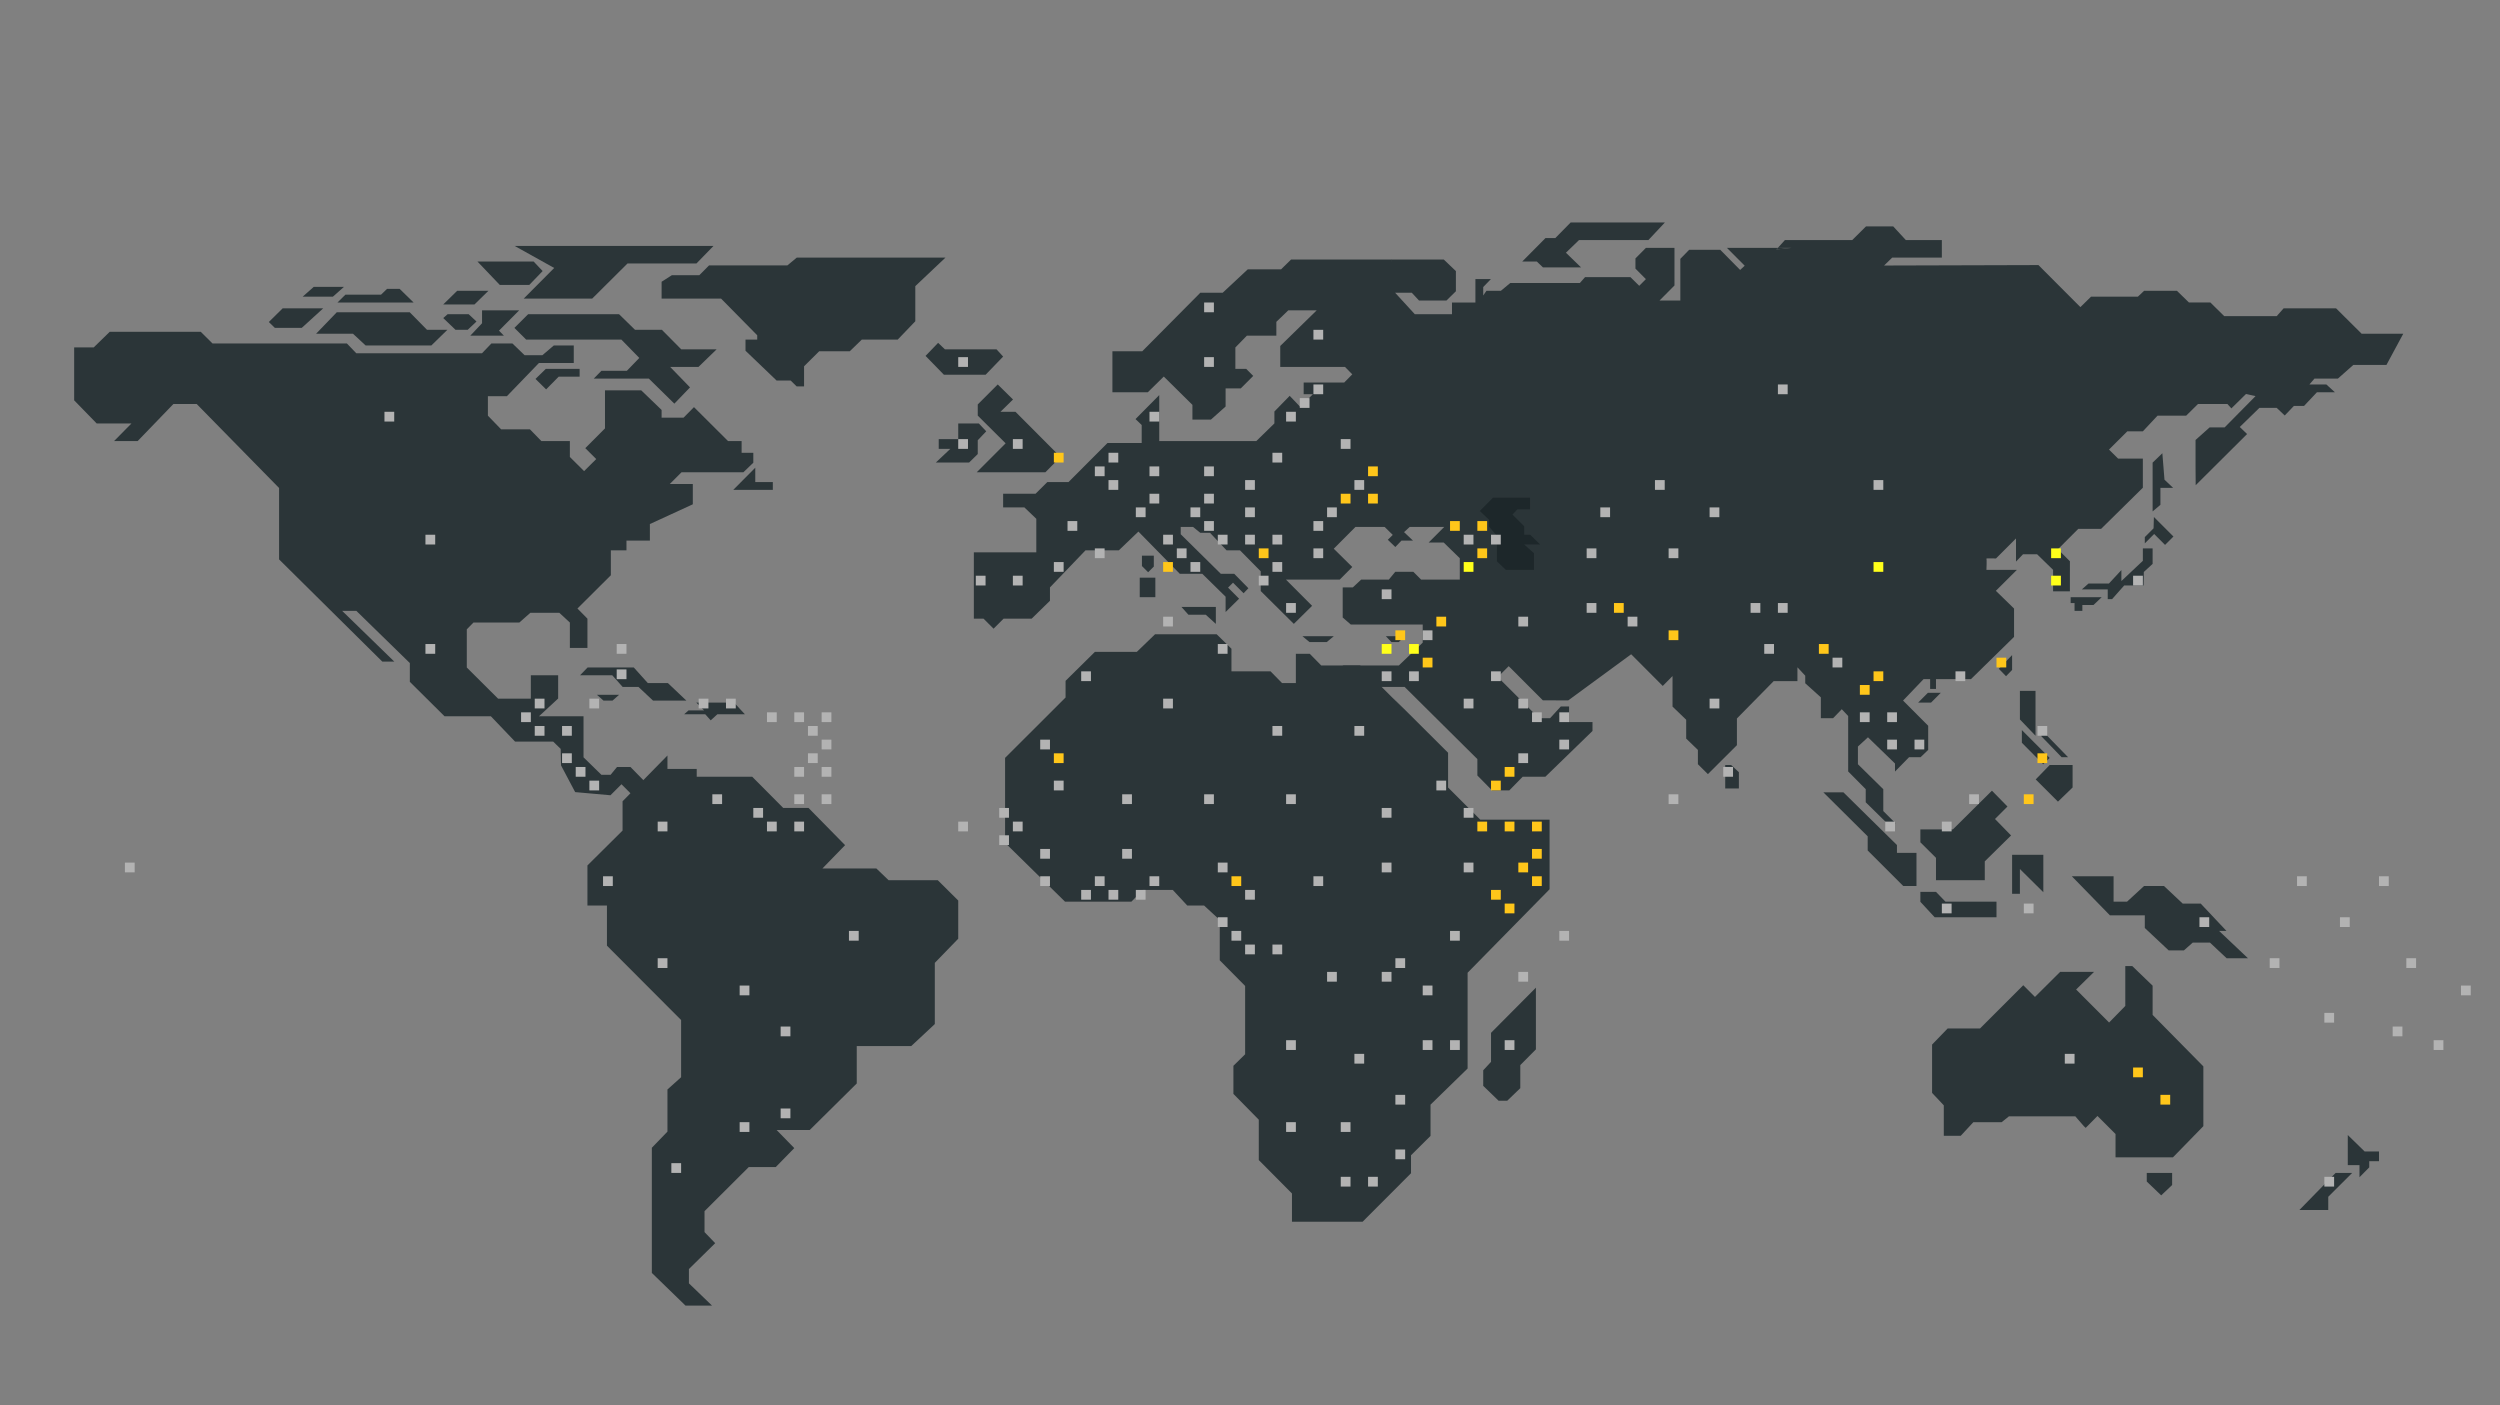 <?xml version="1.0" encoding="utf-8"?>
<!-- Generator: Adobe Illustrator 17.1.0, SVG Export Plug-In . SVG Version: 6.00 Build 0)  -->
<!DOCTYPE svg PUBLIC "-//W3C//DTD SVG 1.1//EN" "http://www.w3.org/Graphics/SVG/1.1/DTD/svg11.dtd">
<svg version="1.1" xmlns="http://www.w3.org/2000/svg" xmlns:xlink="http://www.w3.org/1999/xlink" x="0px" y="0px"
	 viewBox="0 0 1281 720" enable-background="new 0 0 1281 720" xml:space="preserve">
<rect x="0" y="0" width="1281" height="720" fill="#808080" stroke="none"/>
<g id="map">
	<g>
		<polygon fill-rule="evenodd" clip-rule="evenodd" fill="#2B3538" points="279.679,189 274.385,194.166 279.829,199.526 
			286.272,193 297,193 297,189 		"/>
		<polygon fill-rule="evenodd" clip-rule="evenodd" fill="#2B3538" points="144.832,158 137.74,164.998 140.836,168 154.621,168 
			165.601,158 		"/>
		<polygon fill-rule="evenodd" clip-rule="evenodd" fill="#2B3538" points="380,232 380,226 373.041,226 355.594,208.613 
			350.266,214 339,214 339,210.054 328.558,200 310,200 310,219.51 299.901,229.632 305.506,235.225 299.286,241.398 292,234.16 
			292,226 277.399,226 271.552,220 256.785,220 250,212.986 250,203 259.738,203 276.146,186 294,186 294,177 283.798,177 
			277.931,182 268.795,182 262.574,176 251.785,176 246.98,181 182.555,181 177.754,176 108.902,176 102.843,170 56.235,170 
			48.033,178 38,178 38,205.126 49.56,217 67.34,217 58.45,226 70.536,226 88.865,207 100.77,207 143,250.05 143,286.634 
			195.886,339 202.035,339 175.321,313 182.589,313 210,339.753 210,349.37 227.761,367 251.505,367 263.927,380 283.452,380 
			287.294,383.722 287.47,392.185 294.714,405.877 312.805,407.488 318.436,401.85 323.25,406.661 334.842,405.043 323.05,393 
			316.163,393 312.876,397 308.151,397 299,388.052 299,367 285.746,367 276.189,367 286,357.917 286,346 272,346 272,358 
			255.226,358 239.186,342.034 239.192,322.458 242.588,319 266.095,319 271.755,314 286.605,314 292,318.997 292,332 301,332 
			301,317 295.879,311.805 313,294.758 313,282 321,282 321,277 333,277 333,268.521 355,258.399 355,248 343.208,248 349.201,242 
			380.898,242 386,237.09 386,232 		"/>
		<polygon fill-rule="evenodd" clip-rule="evenodd" fill="#2B3538" points="1100,601 1113,601 1113,607.212 1107.399,612.506 
			1100,605.414 		"/>
		<polygon fill="#2B3538" points="1103,520.045 1103,505.061 1092.562,495 1089,495 1089,515.45 1080.692,523.94 1063.803,507.025 
			1072.984,498 1055.604,498 1042.718,510.82 1036.725,504.826 1014.55,527 997.969,527 990,535.227 990,560 996,566.392 996,582 
			1004.661,582 1011.154,575 1025.637,575 1029.383,572 1055.708,572 1063.385,572 1067.754,577.026 1068.714,577.92 
			1074.746,571.819 1084,581.076 1084,593 1113.438,593 1129,577.05 1129,546.415 		"/>
		<polygon fill-rule="evenodd" clip-rule="evenodd" fill="#2B3538" points="884,392 887.047,392 891,395.667 891,404 884,404 		"/>
		<polygon fill-rule="evenodd" clip-rule="evenodd" fill="#2B3538" points="764,529.222 764,544.088 760,548.422 760,556.388 
			767.864,564 772.325,564 779,557.574 779,545.753 787,537.697 787,506.075 		"/>
		<g>
			<polygon fill="#2B3538" points="484.457,132 408.26,132 403.443,136 363.308,136 358.342,141 344.285,141 339,144.366 339,153 
				369.475,153 388,171.792 388,174 382,174 382,179.719 397.945,195 405.149,195 408.215,198 412,198 412,187.683 419.738,180 
				435.408,180 441.595,174 460.002,174 469,164.615 469,146.619 			"/>
		</g>
		<polygon fill="#2B3538" points="387,239.654 375.735,251 396,251 396,247 387,247 		"/>
		<g>
			<polygon fill="#2B3538" points="1205.252,601 1196.773,601 1178.208,620 1193,620 1193,613.232 			"/>
		</g>
		<polygon fill="#2B3538" points="1203,597 1209,597 1209,603.217 1214,598.155 1214,595 1219,595 1219,590 1211.629,590 
			1203,581.583 1203,591.031 		"/>
		<polygon fill="#2B3538" points="1107.987,232.24 1103,237.051 1103,262.058 1107,258.666 1107,250 1113.54,250 1109.081,245.8 		
			"/>
		<polygon fill="#2B3538" points="1103.658,264.898 1113.673,274.913 1109.374,279.212 1103.79,273.612 1099,278.417 1099,275.212 
			1103.491,270.706 		"/>
		<g>
			<polygon fill="#2B3538" points="514.005,182.707 510.624,179 484.181,179 480.694,175.678 474.251,182.364 483.643,192 
				505.038,192 			"/>
		</g>
		<polygon fill="#2B3538" points="716.707,329 719.722,326 710.119,326 712.956,329 		"/>
		<g>
			<polygon fill="#2B3538" points="605.379,311 608.953,315 617.844,315 623,319.675 623,311 			"/>
		</g>
		<g>
			<polygon fill="#2B3538" points="501.566,217 491,217 491,225 481,225 481,230 486.947,230 479.52,237 496.574,237 501,232.653 
				501,225.589 505.353,221.006 			"/>
		</g>
		<polygon fill="#2B3538" points="591.216,284.708 585.124,284.708 585.124,290.036 588.309,293.221 591.216,290.315 		"/>
		<g>
			<rect x="584" y="296" fill="#2B3538" width="8" height="10"/>
		</g>
		<g>
			<polygon fill="#2B3538" points="1103,288.933 1103,281 1098,281 1098,287.354 1087,297.722 1087,292.106 1080.615,299 
				1070.155,299 1066.751,302 1080,302 1080,307 1082.224,307 1088.431,300 1098.365,300 1098.497,293.068 			"/>
		</g>
		<g>
			<polygon fill="#2B3538" points="520.327,211 512.645,211 519.068,204.697 511.243,196.991 501,207.237 501,212.965 
				515.282,227.157 500.465,242 535.649,242 543.4,234.161 			"/>
		</g>
		<path fill="#2B3538" d="M480.497,451h-25.195l-6.256-6h-27.633l11.612-11.941L414.296,414h-12.96l-15.902-16H357v-4h-15v-6.882
			l-23,23.465v15l-18,17.87V464h10v20.565l38,38.093v29.31l-7,6.283v21.583l-8,8.281v64.134L351.265,669h13.585L353,657.577v-7.325
			l13.461-13.243L361,631.329v-10.733L383.666,598h13.829l9.496-9.714L397.922,579h16.993L439,555.168V536h27.911L479,524.724
			v-31.357l12-12.373v-19.561L480.497,451z"/>
		<g>
			<polygon fill="#2B3538" points="683.43,326 667.374,326 670.987,329 679.817,329 			"/>
		</g>
		<g>
			<polygon fill="#2B3538" points="661.524,133 656.43,138 639.364,138 626.502,150 615.046,150 585.284,180 570,180 570,201 
				588.124,201 596.324,192.942 611,207.457 611,215 620.488,215 628,208.293 628,199 635.786,199 642.155,192.62 638.547,189 
				633,189 633,178.038 638.895,172 654,172 654,164.915 660.142,159 674.697,159 656,177.276 656,188 689.169,188 692.902,191.807 
				688.782,196 668,196 668,202 672.74,202 666.233,208.466 660.831,202.825 653,210.854 653,216.951 643.737,226 594,226 
				594,202.444 581.834,214.731 585,217.776 585,227 567.465,227 547.509,247 536.65,247 530.617,253 514,253 514,260 524.907,260 
				531,265.836 531,283 499,283 499,317 503.959,317 509.102,322.143 514.245,317 528.618,317 538,307.836 538,300.986 556.199,282 
				573.277,282 583.32,272.378 604.52,294 616.031,294 628,305.747 628,313.599 634.911,306.775 629.264,301.084 631.795,298.574 
				637.214,303.982 639.678,301.403 632.401,294 625.53,294 605,273.746 605,270 611.309,270 615.013,273 620.015,273 628.49,282 
				635.386,282 646,292.754 646,302.859 662.957,319.675 672.318,310.422 658.929,297 686.463,297 692.903,290.523 683.422,281.164 
				694.539,270 718.032,270 713.209,133 			"/>
			<g>
				<g>
					<g>
						<polygon fill="#2B3538" points="918.014,127 910.981,127 910.141,127.84 						"/>
						<path fill="#2B3538" d="M1210.096,171l-13.082-13h-26.902l-3.534,4h-26.875l-7.109-7h-10.972l-6.16-6h-16.802l-3.199,3
							h-23.996l-5.474,5.368l-21.49-21.543l-79.102,0.233l4.167-4.058H995v-9h-18.458l-6.46-7h-13.938l-7.051,7H914.6l-3.62,4h7.033
							l-7.873,0.84l0.84-0.84h-26.114l9.114,9.146l-2.33,2.182L881.472,128h-15.946L861,132.637V154h-10.671l7.671-7.721V127
							h-14.627L838,132.415v5.221l5.348,5.387l-3.407,3.427L835.434,142h-23.251l-2.659,3h-35.658l-4.814,4h-7.389L760,151.4v-4.312
							l3.939-4.088H756v12.035L755.788,155H744v6h-19.048l-10.09-11h8.544l3.706,4h14.045l4.842-4.766v-10.329L739.812,133h-19.979
							h-6.737l-4.756,135.869l5.314,5.221l-2.535,2.488l3.846,3.712l3.156-3.29h5.892l-4.575-4.333l2.909-2.667h17.675l-7.979,8
							h7.717l8.24,8.035V297h-19.806l-3.996-4h-9.278l-3.292,4h-14.192l-4.277,4H688v15.42l4.138,3.58H729v9.287L716.737,341H687.94
							l18.145,11h13.666L757,388.96v8.399l7.526,7.641h8.846l6.845-7h11.626L816,374.545V370h-12v-8h-4.242l-5.499,6h-5.689
							l-21.102-21.079l5.59-5.579l17.489,17.494l13,0.059l32.262-23.652l16.181,16.23l5.01-5.057v15.644l7,6.731v9.665l6,5.796
							v7.331l5.122,5.074L890,381.826v-13.686L908.84,349H921v-7.073l4,4.285v3.884l8,7.224V368h6.282l4.435-4.597l3.282,3.476
							v28.408l9,9.098v6.71l13.034,12.807l2.139-2.12L965,415.589v-11.197l-13-12.795v-9.076l5.148-4.732L971,391.225v4.115
							l7.193-7.34h5.898l3.909-3.753v-12.38l-12.876-12.898l10.5-10.969H989c0,1,0,5,0,5h3v-5h17.908L1032,326.343v-14.528
							l-9.324-9.086l10.779-10.73h-15.603c0,0,0.226-5.541,0-5.767c-0.226-0.226,4.887-0.072,4.887-0.072l10.26-10.264v11.874
							l3.598-3.771h7.207l8.195,7.989V303h8.612l0.012-15.397l-6.15-6.165L1064.897,271h11.699L1098,249.908V235h-12.669
							l-4.677-4.641l9.394-9.359h7.973l7.495-8h14.673l6.073-6h15.054l2.051,2.26l7.47-7.365l4.896,1.076L1139.902,219h-7.686
							l-7.216,6.44v13.946l0.068,9.231l26.342-26.221l-3.752-3.606l10.057-9.791h8.872l4.109,3.9l4.691-4.9h5.205l6.592-7h9.222
							l-4.382-4h-8.679l2.579-3h12.008l7.904-7h16.973l8.623-16H1210.096z"/>
					</g>
					<polygon fill="#1D272A" points="789.18,279 784.086,274 781,274 781,269.653 775.001,263.678 777.493,261 784,261 784,255 
						765.007,255 758.26,261.827 763,266.357 763,269.853 767,274.547 767,287.633 771.6,292 786,292 786,283.437 780.989,279 					
						"/>
				</g>
				<polygon fill="#2B3538" points="677.02,341 671.112,335 664,335 664,350 656.917,350 651.034,344 631,344 631,332.424 
					623.425,325 591.848,325 582.527,334 561.045,334 546,348.852 546,357.393 515,388.339 515,431.852 545.706,462 579.74,462 
					585.605,456 600.925,456 608.364,464 616.979,464 625,471.391 625,492.058 638,505.191 638,540.214 632,546.115 632,560.512 
					645,573.738 645,594.419 662,611.537 662,626 698.215,626 723,601.169 723,591.968 733,582.036 733,566.027 752,547.506 
					752,498.429 794,455.66 794,420 758.5,420 742,403.532 742,385.71 713.245,357.061 720.205,364.219 696.96,341 				"/>
			</g>
		</g>
		<polygon fill-rule="evenodd" clip-rule="evenodd" fill="#2B3538" points="263.676,126 365.618,126 356.856,135 321.535,135 
			303.441,153 268.348,153 283.968,137.308 		"/>
		<g>
			<polygon fill="#2B3538" points="273.427,134 244.636,134 256.098,146 271.202,146 278.046,138.888 			"/>
			<polygon fill="#2B3538" points="204.76,148 198.339,148 195.232,151 176.977,151 172.926,155 211.918,155 			"/>
			<polygon fill="#2B3538" points="209.95,160 172.567,160 161.972,171 180.865,171 187.323,177 221.034,177 229.236,169 218.8,169 
							"/>
		</g>
		<g>
			<polygon fill="#2B3538" points="155.102,152 170.59,152 176.239,147 160.75,147 			"/>
			<polygon fill="#2B3538" points="229.351,161 227.122,162.975 233.4,169 239.649,169 244.153,164.75 240.15,161 			"/>
			<polygon fill="#2B3538" points="367.192,179 349.065,179 339.158,169 325.392,169 317.205,161 270.614,161 263.583,168.014 
				269.585,174 318.386,174 327.575,183.408 321.202,190 308.153,190 304.234,194 332.465,194 345.535,206.833 353.562,198.494 
				343.38,188 357.912,188 			"/>
		</g>
		<g>
			<polygon fill="#2B3538" points="255.683,169.419 266.038,159 247,159 247,165.628 240.981,172 258.199,172 			"/>
			<polygon fill="#2B3538" points="250.275,149 234.263,149 227.112,156 243.124,156 			"/>
		</g>
		<g>
			<polygon fill="#2B3538" points="987.834,355 982.869,360 989.483,360 994.448,355 			"/>
		</g>
		<g>
			<polygon fill="#2B3538" points="1022.234,419.654 1028.625,413.263 1020.666,405.144 1000.649,425 984,425 984,431.592 
				992,439.551 992,451 1017,451 1017,441.36 1030.469,428.095 			"/>
		</g>
		<polygon fill-rule="evenodd" clip-rule="evenodd" fill="#2B3538" points="1137.058,477 1140.829,477 1127.652,463 1118.423,463 
			1108.841,454 1098.602,454 1089.909,462 1083,462 1083,449 1061.604,449 1081.106,469 1099,469 1099,475.502 1111.253,487 
			1119.011,487 1123.553,483 1132.394,483 1140.917,491 1151.846,491 		"/>
		<g>
			<polygon fill="#2B3538" points="972,437 972,433 944.575,406 934.305,406 957,428.534 957,435.779 975.246,454 982,454 982,437 
							"/>
		</g>
		<g>
			<polygon fill="#2B3538" points="996.842,462 992.016,457 984,457 984,462.089 991.326,470 1023,470 1023,462 			"/>
		</g>
		<g>
			<polygon fill="#2B3538" points="1031,335.67 1024.181,342.68 1027.89,346.484 1031,343.279 			"/>
		</g>
		<g>
			<polygon fill="#2B3538" points="1031,438 1031,458 1035,458 1035,445.288 1047,457.165 1047,438 			"/>
		</g>
		<g>
			<polygon fill="#2B3538" points="1043,376.984 1043,354 1035,354 1035,368.639 			"/>
			<polygon fill="#2B3538" points="1050.257,392 1043.094,399.377 1054.499,410.762 1062,403.496 1062,392 			"/>
		</g>
		<g>
			<polygon fill="#2B3538" points="1046,373.951 1046,377.26 1056.377,388 1059.687,388 			"/>
			<polygon fill="#2B3538" points="1036,380.592 1046.942,391.623 1050.241,388.369 1036,374.083 			"/>
		</g>
		<polygon fill="#2B3538" points="1061,306 1061,309 1063,309 1063,313 1067,313 1067,310 1072.717,310 1076.912,306 		"/>
		<polygon fill="#2B3538" points="804.798,114 796.929,122 791.894,122 779.994,134 787.455,134 790.596,137 810.117,137 
			802.376,129.491 809.099,123 844.64,123 853.085,114 		"/>
		<polygon fill="#2B3538" points="376.123,360 356.779,360 360.748,364 352.799,364 350.561,366 361.378,366 364.156,369.102 
			367.581,366 381.683,366 		"/>
		<polygon fill="#2B3538" points="342.219,350 331.936,350 324.743,342 301.102,342 297.221,346 313.708,346 319.059,352 
			327.175,352 334.628,359 351.711,359 		"/>
	</g>
	<g>
		<polygon fill="#2B3538" points="305.85,356 309.246,359 313.841,359 317.237,356 		"/>
	</g>
</g>
<g id="rects">
	<rect id="SE" x="617" y="183" display="inline" fill="#B3B3B3" width="5" height="5"/>
	<rect id="FI" x="673" y="169" display="inline" fill="#B3B3B3" width="5" height="5"/>
	<rect id="NO" x="617" y="155" display="inline" fill="#B3B3B3" width="5" height="5"/>
	<rect id="IS" x="491" y="183" display="inline" fill="#B3B3B3" width="5" height="5"/>
	<rect id="GB" x="519" y="225" display="inline" fill="#B3B3B3" width="5" height="5"/>
	<rect id="IE" x="491" y="225" display="inline" fill="#B3B3B3" width="5" height="5"/>
	<rect id="BR" x="435" y="477" display="inline" fill="#B3B3B3" width="5" height="5"/>
	<rect id="CV" x="491" y="421" display="inline" fill="#B3B3B3" width="5" height="5"/>
	<rect id="ML" x="575" y="407" display="inline" fill="#B3B3B3" width="5" height="5"/>
	<rect id="NE" x="617" y="407" display="inline" fill="#B3B3B3" width="5" height="5"/>
	<rect id="MG" x="771" y="533" display="inline" fill="#B3B3B3" width="5" height="5"/>
	<rect id="ZA" x="687" y="603" display="inline" fill="#B3B3B3" width="5" height="5"/>
	<rect id="BW" x="687" y="575" display="inline" fill="#B3B3B3" width="5" height="5"/>
	<rect id="ZM" x="694" y="540" display="inline" fill="#B3B3B3" width="5" height="5"/>
	<rect id="MZ" x="743" y="533" display="inline" fill="#B3B3B3" width="5" height="5"/>
	<rect id="MW" x="729" y="533" display="inline" fill="#B3B3B3" width="5" height="5"/>
	<rect id="TZ" x="729" y="505" display="inline" fill="#B3B3B3" width="5" height="5"/>
	<rect id="KM" x="778" y="498" display="inline" fill="#B3B3B3" width="5" height="5"/>
	<rect id="SC" x="799" y="477" display="inline" fill="#B3B3B3" width="5" height="5"/>
	<rect id="RW" x="715" y="491" display="inline" fill="#B3B3B3" width="5" height="5"/>
	<rect id="BI" x="708" y="498" display="inline" fill="#B3B3B3" width="5" height="5"/>
	<rect id="CD" x="680" y="498" display="inline" fill="#B3B3B3" width="5" height="5"/>
	<rect id="CG" x="652" y="484" display="inline" fill="#B3B3B3" width="5" height="5"/>
	<rect id="GA" x="638" y="484" display="inline" fill="#B3B3B3" width="5" height="5"/>
	<rect id="CM" x="638" y="456" display="inline" fill="#B3B3B3" width="5" height="5"/>
	<rect id="NG" x="624" y="442" display="inline" fill="#B3B3B3" width="5" height="5"/>
	<rect id="BF" x="575" y="435" display="inline" fill="#B3B3B3" width="5" height="5"/>
	<rect id="BJ" x="589" y="449" display="inline" fill="#B3B3B3" width="5" height="5"/>
	<rect id="TG" x="582" y="456" display="inline" fill="#B3B3B3" width="5" height="5"/>
	<rect id="GH" x="568" y="456" display="inline" fill="#B3B3B3" width="5" height="5"/>
	<rect id="CI" x="561" y="449" display="inline" fill="#B3B3B3" width="5" height="5"/>
	<rect id="LR" x="554" y="456" display="inline" fill="#B3B3B3" width="5" height="5"/>
	<rect id="SL" x="533" y="449" display="inline" fill="#B3B3B3" width="5" height="5"/>
	<rect id="GN" x="533" y="435" display="inline" fill="#B3B3B3" width="5" height="5"/>
	<rect id="ST" x="631" y="477" display="inline" fill="#B3B3B3" width="5" height="5"/>
	<rect id="GQ" x="624" y="470" display="inline" fill="#B3B3B3" width="5" height="5"/>
	<rect id="AO" x="659" y="533" display="inline" fill="#B3B3B3" width="5" height="5"/>
	<rect id="NA" x="659" y="575" display="inline" fill="#B3B3B3" width="5" height="5"/>
	<rect id="LS" x="701" y="603" display="inline" fill="#B3B3B3" width="5" height="5"/>
	<rect id="SZ" x="715" y="589" display="inline" fill="#B3B3B3" width="5" height="5"/>
	<rect id="ZW" x="715" y="561" display="inline" fill="#B3B3B3" width="5" height="5"/>
	<rect id="TD" x="659" y="407" display="inline" fill="#B3B3B3" width="5" height="5"/>
	<rect id="CF" x="673" y="449" display="inline" fill="#B3B3B3" width="5" height="5"/>
	<rect id="TN" x="624" y="330" display="inline" fill="#B3B3B3" width="5" height="5"/>
	<rect id="EG" x="694" y="372" display="inline" fill="#B3B3B3" width="5" height="5"/>
	<rect id="SD" x="708" y="414" display="inline" fill="#B3B3B3" width="5" height="5"/>
	<rect id="ER" x="736" y="400" display="inline" fill="#B3B3B3" width="5" height="5"/>
	<rect id="DJ" x="750" y="414" display="inline" fill="#B3B3B3" width="5" height="5"/>
	<rect id="ET" x="750" y="442" display="inline" fill="#B3B3B3" width="5" height="5"/>
	<rect id="KE" x="743" y="477" display="inline" fill="#B3B3B3" width="5" height="5"/>
	<rect id="SSD" x="708" y="442" display="inline" fill="#B3B3B3" width="5" height="5"/>
	<rect id="LY" x="652" y="372" display="inline" fill="#B3B3B3" width="5" height="5"/>
	<rect id="DZ" x="596" y="358" display="inline" fill="#B3B3B3" width="5" height="5"/>
	<rect id="MA" x="554" y="344" display="inline" fill="#B3B3B3" width="5" height="5"/>
	<rect id="EH" x="533" y="379" display="inline" fill="#B3B3B3" width="5" height="5"/>
	<rect id="MR" x="540" y="400" display="inline" fill="#B3B3B3" width="5" height="5"/>
	<rect id="SN" x="512" y="414" display="inline" fill="#B3B3B3" width="5" height="5"/>
	<rect id="GW" x="512" y="428" display="inline" fill="#B3B3B3" width="5" height="5"/>
	<rect id="GM" x="519" y="421" display="inline" fill="#B3B3B3" width="5" height="5"/>
	<rect id="RU" x="911" y="197" display="inline" fill="#B3B3B3" width="5" height="5"/>
	<rect id="AU" x="1058" y="540" display="inline" fill="#B3B3B3" width="5" height="5"/>
	<rect id="MY" x="995" y="421" display="inline" fill="#B3B3B3" width="5" height="5"/>
	<rect id="KP" x="1051" y="281" display="inline" fill="#FFFF1A" width="5" height="5"/>
	<rect id="MN" x="960" y="246" display="inline" fill="#B3B3B3" width="5" height="5"/>
	<rect id="KZ" x="848" y="246" display="inline" fill="#B3B3B3" width="5" height="5"/>
	<rect id="KG" x="876" y="260" display="inline" fill="#B3B3B3" width="5" height="5"/>
	<rect id="UZ" x="820" y="260" display="inline" fill="#B3B3B3" width="5" height="5"/>
	<rect id="TM" x="813" y="281" display="inline" fill="#B3B3B3" width="5" height="5"/>
	<rect id="PK" x="834" y="316" display="inline" fill="#B3B3B3" width="5" height="5"/>
	<rect id="AF" x="813" y="309" display="inline" fill="#B3B3B3" width="5" height="5"/>
	<rect id="NP" x="897" y="309" display="inline" fill="#B3B3B3" width="5" height="5"/>
	<rect id="BT" x="911" y="309" display="inline" fill="#B3B3B3" width="5" height="5"/>
	<rect id="BD" x="904" y="330" display="inline" fill="#B3B3B3" width="5" height="5"/>
	<rect id="TJ" x="855" y="281" display="inline" fill="#B3B3B3" width="5" height="5"/>
	<rect id="KR" x="1051" y="295" display="inline" fill="#FFFF1A" width="5" height="5"/>
	<rect id="JP" x="1093" y="295" display="inline" fill="#B3B3B3" width="5" height="5"/>
	<rect id="SG" x="966" y="421" display="inline" fill="#B3B3B3" width="5" height="5"/>
	<rect id="TH" x="953" y="365" display="inline" fill="#B3B3B3" width="5" height="5"/>
	<rect id="IN" x="876" y="358" display="inline" fill="#B3B3B3" width="5" height="5"/>
	<rect id="IN_1_" x="855" y="407" display="inline" fill="#B3B3B3" width="5" height="5"/>
	<rect id="SA" x="750" y="358" display="inline" fill="#B3B3B3" width="5" height="5"/>
	<rect id="KW" x="764" y="344" display="inline" fill="#B3B3B3" width="5" height="5"/>
	<rect id="BH" x="778" y="358" display="inline" fill="#B3B3B3" width="5" height="5"/>
	<rect id="QA" x="785" y="365" display="inline" fill="#B3B3B3" width="5" height="5"/>
	<rect id="SY" x="729" y="323" display="inline" fill="#B3B3B3" width="5" height="5"/>
	<rect id="LB" x="722" y="330" display="inline" fill="#FFFF1A" width="5" height="5"/>
	<rect id="JO" x="722" y="344" display="inline" fill="#B3B3B3" width="5" height="5"/>
	<rect id="IL" x="708" y="344" display="inline" fill="#B3B3B3" width="5" height="5"/>
	<rect id="IR" x="778" y="316" display="inline" fill="#B3B3B3" width="5" height="5"/>
	<rect id="GE" x="750" y="274" display="inline" fill="#B3B3B3" width="5" height="5"/>
	<rect id="AZ" x="764" y="274" display="inline" fill="#B3B3B3" width="5" height="5"/>
	<rect id="AM" x="750" y="288" display="inline" fill="#FFFF1A" width="5" height="5"/>
	<rect id="YE" x="778" y="386" display="inline" fill="#B3B3B3" width="5" height="5"/>
	<rect id="OM" x="799" y="379" display="inline" fill="#B3B3B3" width="5" height="5"/>
	<rect id="AE" x="799" y="365" display="inline" fill="#B3B3B3" width="5" height="5"/>
	<rect id="HK" x="1002" y="344" display="inline" fill="#B3B3B3" width="5" height="5"/>
	<rect id="MM" x="939" y="337" display="inline" fill="#B3B3B3" width="5" height="5"/>
	<rect id="VN" x="981" y="379" display="inline" fill="#B3B3B3" width="5" height="5"/>
	<rect id="KH" x="967" y="379" display="inline" fill="#B3B3B3" width="5" height="5"/>
	<rect id="LA" x="967" y="365" display="inline" fill="#B3B3B3" width="5" height="5"/>
	<rect id="ID" x="995" y="463" display="inline" fill="#B3B3B3" width="5" height="5"/>
	<rect id="TP" x="1037" y="463" display="inline" fill="#B3B3B3" width="5" height="5"/>
	<rect id="BN" x="1009" y="407" display="inline" fill="#B3B3B3" width="5" height="5"/>
	<rect id="PG" x="1127" y="470" display="inline" fill="#B3B3B3" width="5" height="5"/>
	<rect id="SB" x="1163" y="491" display="inline" fill="#B3B3B3" width="5" height="5"/>
	<rect id="VU" x="1191" y="519" display="inline" fill="#B3B3B3" width="5" height="5"/>
	<rect id="FJ" x="1226" y="526" display="inline" fill="#B3B3B3" width="5" height="5"/>
	<rect id="TO" x="1247" y="533" display="inline" fill="#B3B3B3" width="5" height="5"/>
	<rect id="WS" x="1261" y="505" display="inline" fill="#B3B3B3" width="5" height="5"/>
	<rect id="TV" x="1233" y="491" display="inline" fill="#B3B3B3" width="5" height="5"/>
	<rect id="MH" x="1219" y="449" display="inline" fill="#B3B3B3" width="5" height="5"/>
	<rect id="FM_1_" x="1177" y="449" display="inline" fill="#B3B3B3" width="5" height="5"/>
	<rect id="NR" x="1199" y="470" display="inline" fill="#B3B3B3" width="5" height="5"/>
	<rect id="PH" x="1044" y="372" display="inline" fill="#B3B3B3" width="5" height="5"/>
	<rect id="NZ" x="1191" y="603" display="inline" fill="#B3B3B3" width="5" height="5"/>
	<rect id="BO" x="379" y="505" display="inline" fill="#B3B3B3" width="5" height="5"/>
	<rect id="PE" x="337" y="491" display="inline" fill="#B3B3B3" width="5" height="5"/>
	<rect id="EC" x="309" y="449" display="inline" fill="#B3B3B3" width="5" height="5"/>
	<rect id="KI" x="64" y="442" display="inline" fill="#B3B3B3" width="5" height="5"/>
	<rect id="PA" x="302" y="400" display="inline" fill="#B3B3B3" width="5" height="5"/>
	<rect id="CR" x="295" y="393" display="inline" fill="#B3B3B3" width="5" height="5"/>
	<rect id="PR" x="288" y="386" display="inline" fill="#B3B3B3" width="5" height="5"/>
	<rect id="HN" x="288" y="372" display="inline" fill="#B3B3B3" width="5" height="5"/>
	<rect id="SV" x="274" y="372" display="inline" fill="#B3B3B3" width="5" height="5"/>
	<rect id="BZ" x="274" y="358" display="inline" fill="#B3B3B3" width="5" height="5"/>
	<rect id="GT" x="267" y="365" display="inline" fill="#B3B3B3" width="5" height="5"/>
	<rect id="CU" x="316" y="343" display="inline" fill="#B3B3B3" width="5" height="5"/>
	<rect id="HT" x="358" y="358" display="inline" fill="#B3B3B3" width="5" height="5"/>
	<rect id="DO" x="372" y="358" display="inline" fill="#B3B3B3" width="5" height="5"/>
	<rect id="PR_1_" x="393" y="365" display="inline" fill="#B3B3B3" width="5" height="5"/>
	<rect id="KN" x="407" y="365" display="inline" fill="#B3B3B3" width="5" height="5"/>
	<rect id="AG_1_" x="421" y="365" display="inline" fill="#B3B3B3" width="5" height="5"/>
	<rect id="DM" x="414" y="372" display="inline" fill="#B3B3B3" width="5" height="5"/>
	<rect id="MQ" x="421" y="379" display="inline" fill="#B3B3B3" width="5" height="5"/>
	<rect id="LC" x="414" y="386" display="inline" fill="#B3B3B3" width="5" height="5"/>
	<rect id="BB" x="421" y="393" display="inline" fill="#B3B3B3" width="5" height="5"/>
	<rect id="VC" x="407" y="393" display="inline" fill="#B3B3B3" width="5" height="5"/>
	<rect id="TT" x="421" y="407" display="inline" fill="#B3B3B3" width="5" height="5"/>
	<rect id="GD" x="407" y="407" display="inline" fill="#B3B3B3" width="5" height="5"/>
	<rect id="JM" x="302" y="358" display="inline" fill="#B3B3B3" width="5" height="5"/>
	<rect id="BS" x="316" y="330" display="inline" fill="#B3B3B3" width="5" height="5"/>
	<rect id="MX" x="218" y="330" display="inline" fill="#B3B3B3" width="5" height="5"/>
	<rect id="US" x="218" y="274" display="inline" fill="#B3B3B3" width="5" height="5"/>
	<rect id="CA" x="197" y="211" display="inline" fill="#B3B3B3" width="5" height="5"/>
	<rect id="CO" x="337" y="421" display="inline" fill="#B3B3B3" width="5" height="5"/>
	<rect id="VE" x="365" y="407" display="inline" fill="#B3B3B3" width="5" height="5"/>
	<rect id="GY" x="386" y="414" display="inline" fill="#B3B3B3" width="5" height="5"/>
	<rect id="SR" x="393" y="421" display="inline" fill="#B3B3B3" width="5" height="5"/>
	<rect id="GF" x="407" y="421" display="inline" fill="#B3B3B3" width="5" height="5"/>
	<rect id="PY" x="400" y="526" display="inline" fill="#B3B3B3" width="5" height="5"/>
	<rect id="UY" x="400" y="568" display="inline" fill="#B3B3B3" width="5" height="5"/>
	<rect id="AR" x="379" y="575" display="inline" fill="#B3B3B3" width="5" height="5"/>
	<rect id="CL" x="344" y="596" display="inline" fill="#B3B3B3" width="5" height="5"/>
	<rect id="EE" x="673" y="197" display="inline" fill="#B3B3B3" width="5" height="5"/>
	<rect id="LV" x="666" y="204" display="inline" fill="#B3B3B3" width="5" height="5"/>
	<rect id="LT" x="659" y="211" display="inline" fill="#B3B3B3" width="5" height="5"/>
	<rect id="BY" x="687" y="225" display="inline" fill="#B3B3B3" width="5" height="5"/>
	<rect id="UA" x="694" y="246" display="inline" fill="#B3B3B3" width="5" height="5"/>
	<rect id="MD" x="680" y="260" display="inline" fill="#B3B3B3" width="5" height="5"/>
	<rect id="BG" x="673" y="281" display="inline" fill="#B3B3B3" width="5" height="5"/>
	<rect id="GR" x="659" y="309" display="inline" fill="#B3B3B3" width="5" height="5"/>
	<rect id="AL" x="645" y="295" display="inline" fill="#B3B3B3" width="5" height="5"/>
	<rect id="MK" x="652" y="288" display="inline" fill="#B3B3B3" width="5" height="5"/>
	<rect id="RS" x="652" y="274" display="inline" fill="#B3B3B3" width="5" height="5"/>
	<rect id="ME" x="638" y="274" display="inline" fill="#B3B3B3" width="5" height="5"/>
	<rect id="HR" x="617" y="267" display="inline" fill="#B3B3B3" width="5" height="5"/>
	<rect id="BA" x="624" y="274" display="inline" fill="#B3B3B3" width="5" height="5"/>
	<rect id="SI" x="610" y="260" display="inline" fill="#B3B3B3" width="5" height="5"/>
	<rect id="PL" x="652" y="232" display="inline" fill="#B3B3B3" width="5" height="5"/>
	<rect id="CH" x="582" y="260" display="inline" fill="#B3B3B3" width="5" height="5"/>
	<rect id="LI" x="589" y="253" display="inline" fill="#B3B3B3" width="5" height="5"/>
	<rect id="AT" x="617" y="253" display="inline" fill="#B3B3B3" width="5" height="5"/>
	<rect id="CZ" x="617" y="239" display="inline" fill="#B3B3B3" width="5" height="5"/>
	<rect id="SK" x="638" y="246" display="inline" fill="#B3B3B3" width="5" height="5"/>
	<rect id="HU" x="638" y="260" display="inline" fill="#B3B3B3" width="5" height="5"/>
	<rect id="RO" x="673" y="267" display="inline" fill="#B3B3B3" width="5" height="5"/>
	<rect id="TR" x="708" y="302" display="inline" fill="#B3B3B3" width="5" height="5"/>
	<rect id="CY" x="708" y="330" display="inline" fill="#FFFF1A" width="5" height="5"/>
	<rect id="IT" x="596" y="274" display="inline" fill="#B3B3B3" width="5" height="5"/>
	<rect id="SM" x="603" y="281" display="inline" fill="#B3B3B3" width="5" height="5"/>
	<rect id="VA_1_" x="610" y="288" display="inline" fill="#B3B3B3" width="5" height="5"/>
	<rect id="NL" x="568" y="232" display="inline" fill="#B3B3B3" width="5" height="5"/>
	<rect id="BE" x="561" y="239" display="inline" fill="#B3B3B3" width="5" height="5"/>
	<rect id="LU" x="568" y="246" display="inline" fill="#B3B3B3" width="5" height="5"/>
	<rect id="MT" x="596" y="316" display="inline" fill="#B3B3B3" width="5" height="5"/>
	<rect id="AD" x="540" y="288" display="inline" fill="#B3B3B3" width="5" height="5"/>
	<rect id="FR" x="547" y="267" display="inline" fill="#B3B3B3" width="5" height="5"/>
	<rect id="MC" x="561" y="281" display="inline" fill="#B3B3B3" width="5" height="5"/>
	<rect id="DK" x="589" y="211" display="inline" fill="#B3B3B3" width="5" height="5"/>
	<rect id="DE" x="589" y="239" display="inline" fill="#B3B3B3" width="5" height="5"/>
	<rect id="ES" x="519" y="295" display="inline" fill="#B3B3B3" width="5" height="5"/>
	<rect id="PT" x="500" y="295" display="inline" fill="#B3B3B3" width="5" height="5"/>
	<rect id="DNR" x="701" y="239" display="inline" fill="#FFC61A" width="5" height="5"/>
	<rect id="MUR" x="1107" y="561" display="inline" fill="#FFC61A" width="5" height="5"/>
	<rect id="EUA" x="1093" y="547" display="inline" fill="#FFC61A" width="5" height="5"/>
	<rect id="SHA" x="953" y="351" display="inline" fill="#FFC61A" width="5" height="5"/>
	<rect id="VAS" x="960" y="344" display="inline" fill="#FFC61A" width="5" height="5"/>
	<rect id="NAG" x="932" y="330" display="inline" fill="#FFC61A" width="5" height="5"/>
	<rect id="VAZ" x="827" y="309" display="inline" fill="#FFC61A" width="5" height="5"/>
	<rect id="KHA" x="855" y="323" display="inline" fill="#FFC61A" width="5" height="5"/>
	<rect id="ABH" x="743" y="267" display="inline" fill="#FFC61A" width="5" height="5"/>
	<rect id="SIR" x="736" y="316" display="inline" fill="#FFC61A" width="5" height="5"/>
	<rect id="PAL" x="729" y="337" display="inline" fill="#FFC61A" width="5" height="5"/>
	<rect id="SOS" x="757" y="267" display="inline" fill="#FFC61A" width="5" height="5"/>
	<rect id="NKR" x="757" y="281" display="inline" fill="#FFC61A" width="5" height="5"/>
	<rect id="ESH" x="771" y="393" display="inline" fill="#FFC61A" width="5" height="5"/>
	<rect id="ABY" x="764" y="400" display="inline" fill="#FFC61A" width="5" height="5"/>
	<rect id="AVD" x="757" y="421" display="inline" fill="#FFC61A" width="5" height="5"/>
	<rect id="SML" x="771" y="421" display="inline" fill="#FFC61A" width="5" height="5"/>
	<rect id="PNT" x="785" y="421" display="inline" fill="#FFC61A" width="5" height="5"/>
	<rect id="GLM" x="785" y="435" display="inline" fill="#FFC61A" width="5" height="5"/>
	<rect id="HIH" x="778" y="442" display="inline" fill="#FFC61A" width="5" height="5"/>
	<rect id="DJB" x="764" y="456" display="inline" fill="#FFC61A" width="5" height="5"/>
	<rect id="JAM" x="785" y="449" display="inline" fill="#FFC61A" width="5" height="5"/>
	<rect id="AZA" x="771" y="463" display="inline" fill="#FFC61A" width="5" height="5"/>
	<rect id="BAK" x="631" y="449" display="inline" fill="#FFC61A" width="5" height="5"/>
	<rect id="TRNC" x="715" y="323" display="inline" fill="#FFC61A" width="5" height="5"/>
	<rect id="BAN" x="1044" y="386" display="inline" fill="#FFC61A" width="5" height="5"/>
	<rect id="SUL" x="1037" y="407" display="inline" fill="#FFC61A" width="5" height="5"/>
	<rect id="LK" x="883" y="393" display="inline" fill="#B3B3B3" width="5" height="5"/>
	<rect id="CN" x="960" y="288" display="inline" fill="#FFFF1A" width="5" height="5"/>
	<rect id="CRT" x="1023" y="337" display="inline" fill="#FFC61A" width="5" height="5"/>
	<rect id="LNR" x="701" y="253" display="inline" fill="#FFC61A" width="5" height="5"/>
	<rect id="SIL" x="540" y="232" display="inline" fill="#FFC61A" width="5" height="5"/>
	<rect id="PMR" x="687" y="253" display="inline" fill="#FFC61A" width="5" height="5"/>
	<rect id="KOS" x="645" y="281" display="inline" fill="#FFC61A" width="5" height="5"/>
	<rect id="MOR" x="596" y="288" display="inline" fill="#FFC61A" width="5" height="5"/>
	<rect id="SADR" x="540" y="386" display="inline" fill="#FFC61A" width="5" height="5"/>
</g>
</svg>
